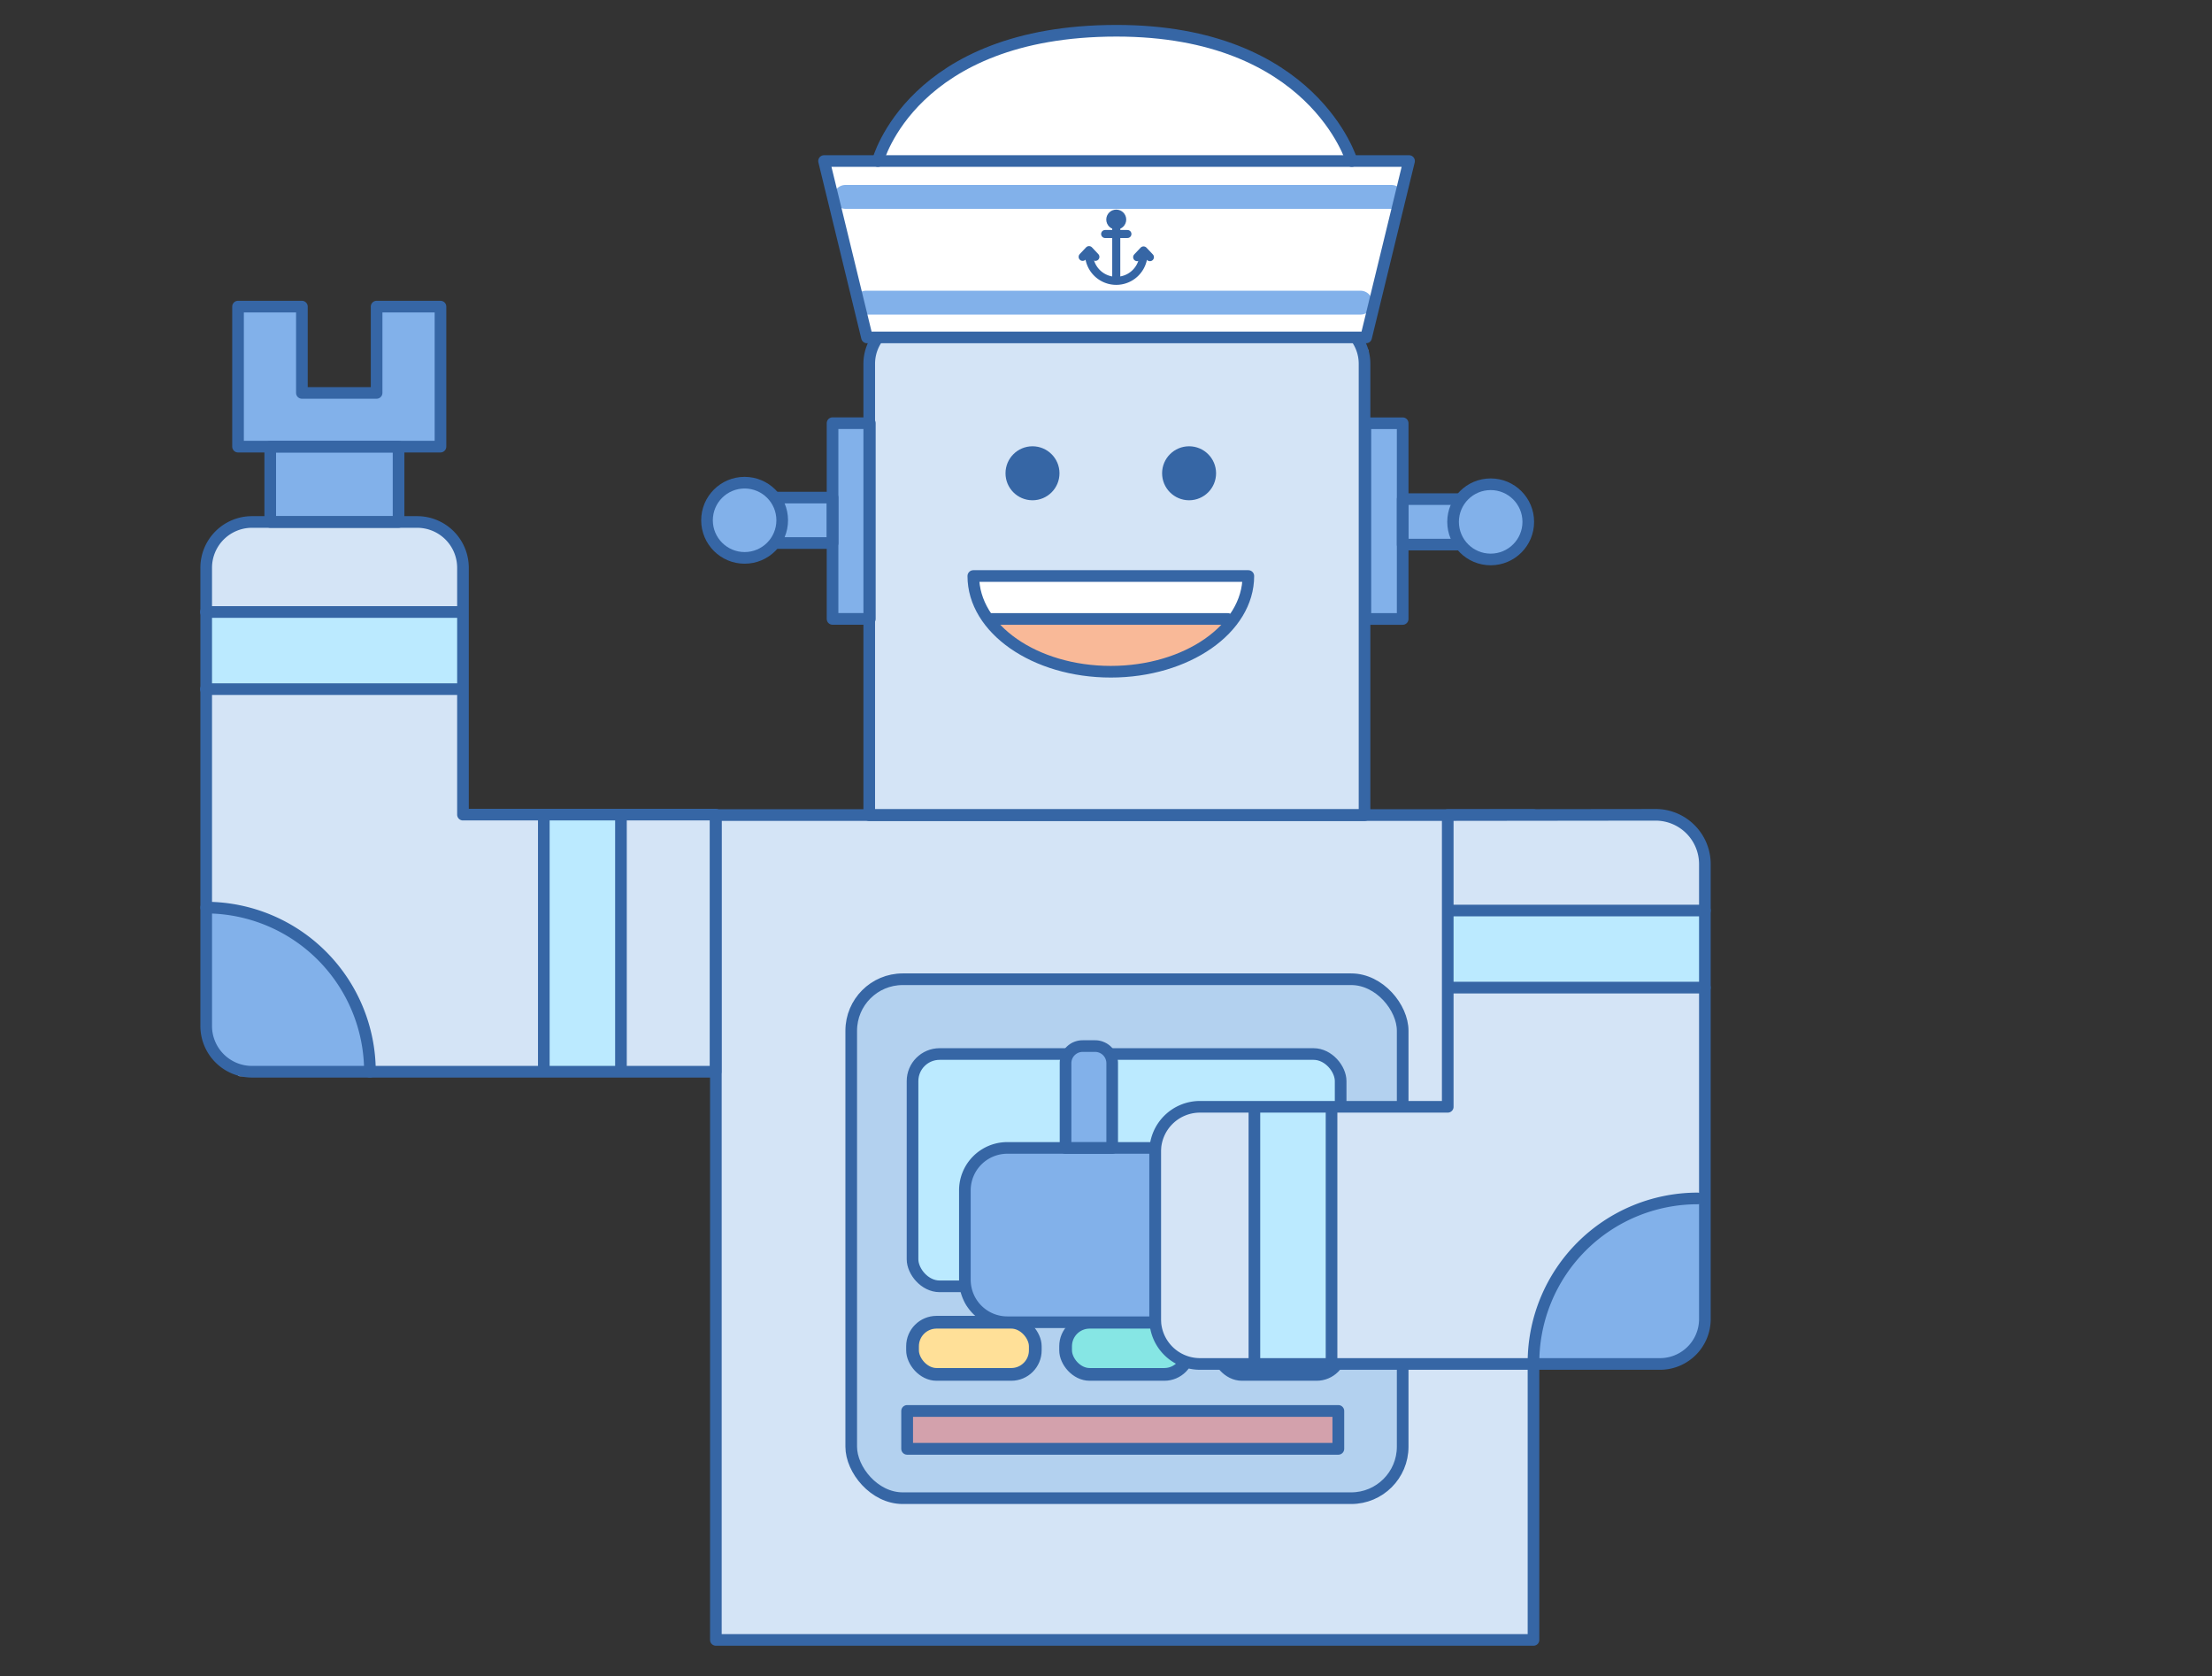 <svg xmlns="http://www.w3.org/2000/svg" viewBox="0 0 364.74 276.39"><rect x="0" y="0" width="364.74" height="276.39" fill="#333333" stroke="none"/><defs><style>.cls-1{fill:#d4e4f6;}.cls-2{fill:#f9b998;}.cls-3{fill:#fff;}.cls-4{fill:#82b1ea;}.cls-5{fill:#bbeaff;}.cls-6{fill:#b3d1ef;}.cls-13,.cls-14,.cls-7{fill:none;}.cls-10,.cls-11,.cls-12,.cls-14,.cls-15,.cls-7,.cls-9{stroke:#3666a5;}.cls-10,.cls-11,.cls-12,.cls-13,.cls-14,.cls-15,.cls-7,.cls-9{stroke-linecap:round;stroke-linejoin:round;}.cls-7{stroke-width:1.92px;}.cls-15,.cls-8{fill:#3666a5;}.cls-9{fill:#d3a1ac;stroke-width:1.94px;}.cls-10{fill:#ffe098;}.cls-10,.cls-11,.cls-12{stroke-width:2.1px;}.cls-11{fill:#ffdad2;}.cls-12{fill:#86e6e4;}.cls-13{stroke:#82b1ea;stroke-width:3.94px;}.cls-14,.cls-15{stroke-width:1.33px;}</style></defs><g id="kontur-2" data-name="kontur"><path class="cls-1" d="M33.89,100.6s-.37-7.94,1.1-10,2.41-3.51,3.7-3.88a37.56,37.56,0,0,1,5.17-.55l1-2.89-.35-10.1-5.22.35-.17-23,11.14-.17V64.68l11.5-.52.34-14.11,10.63.7S72.18,71.82,72.36,73s-7,.87-7,.87v12s6.1-.87,8.36,1.91,2.44,3.49,2.79,4.88-.35,41.45-.35,41.45l67.22.34-.52-32-5-.35-.7-12.54-9.23-.34s-8.18,8.88-11.14-3.66c0,0,.17-3.55,2.87-4.5s3.79-2,5.54-.81,3,2,3.38,2.3,8.11-.54,8.11-.54l.81-12.57,5.67.14.54-12.43s2.16-3.92,5.81-4.46,14.59-.27,14.59-.27l-.27-6.89a6.59,6.59,0,0,1,4.59-2.43c3.25-.4,2.16-.54,2.16-.54l31.08.68s2.7.54,3,1.75a80.22,80.22,0,0,1,0,8.11s12.83-.27,14.59.13,6.35,4.46,6.35,4.46l.13,7.84v4.32l5.54-.14.54,12.7,8.78.41a5.71,5.71,0,0,1,5.27-3.11c3.92,0,6,2.43,6,5.94s-1.35,5.75-5.75,5.75-6.28-1.69-6.28-1.69l-8-.14-.67,12.3-5.95.27-.27,32.55,27.61.55V270.2H118.09V177.44H39.47s-6.17-4-6-9.59S33.89,100.6,33.89,100.6Z"/><path class="cls-2" d="M170,42.58h29.59l-1-1L198.37,25s-3-6.37-6.55-6.72-14.92,0-14.92,0-3.76,1.92-4.63,3.84a31.92,31.92,0,0,0-1.83,5.15C170.44,27.65,170,42.58,170,42.58Z"/><path class="cls-3" d="M159.77,95.33h46.75s-2.41,11.23-16.25,14S168,106.76,168,106.76,160.17,100.54,159.77,95.33Z"/><path class="cls-2" d="M171.61,102.35H202.3a20.75,20.75,0,0,1-17.74,8.18c-11.81-.63-16.56-3.77-16.56-3.77l-4.29-4.64Z"/><path class="cls-4" d="M122.72,79.71,128,81.39l8.67.64.81-12.57,5.67.14.59,33.77-2.89-1.32-3,.07-.7-12.54-9.23-.34S124,92.8,121,91.12s-4.8-2.64-3.84-6.48S120.55,80,122.72,79.71Z"/><path class="cls-4" d="M246.05,79.71l-5.28,1.68L232.1,82l-.81-12.57-5.67.14L225,103.37l2.88-1.32,3,.07.7-12.54,9.23-.34s3.87,3.56,6.87,1.88,4.81-2.64,3.85-6.48S248.21,80,246.05,79.71Z"/><polygon class="cls-4" points="44.12 85.46 44.49 73.21 40.09 73.6 39.23 68.59 39.1 50.58 50.24 50.4 50.24 64.68 61.73 64.16 62.08 50.05 72.71 50.75 72.36 73.04 65.39 73.91 65.39 85.93 44.12 85.46"/><polygon class="cls-5" points="33.82 101.25 76.53 100.97 76.53 113.68 33.82 113.59 33.82 101.25"/><polygon class="cls-5" points="89.47 134.5 102.61 134.5 102.61 176.27 89.78 176.27 89.47 134.5"/><path class="cls-4" d="M38.19,150.33s11.06,1.7,15.23,7.23,6.32,8,6.55,11.28,1.13,8,1.13,8l-20.66.23s-5-1.47-6.09-6,0-21.33,0-21.33Z"/><path class="cls-6" d="M140.66,167s.7-4,4.4-4.75,12.13-.7,12.13-.7l68.06-.17s4.57,1.58,5.63,4.39.7,10.2.7,10.2l-.35,64.37s0,2.64-3.52,4.57-9,2.11-9,2.11l-71.05-.35s-7.91-2.82-7.91-7.21S140.66,167,140.66,167Z"/><path class="cls-5" d="M158.38,174.05l60.86-.08s2.25,2.26,2.25,4.52S221,209,221,209s.23,3.38-4.74,3.38-61.39-.45-61.39-.45-4.29.23-4.51-5.87,0-28.89,0-28.89S150.57,173.9,158.38,174.05Z"/><path class="cls-7" d="M150.61,52.7h67.13A7.27,7.27,0,0,1,225,60v74.4a0,0,0,0,1,0,0H143.33a0,0,0,0,1,0,0V60A7.27,7.27,0,0,1,150.61,52.7Z"/><rect class="cls-7" x="118.04" y="134.38" width="134.82" height="136"/><path class="cls-7" d="M76.34,134.31V93.62a7.55,7.55,0,0,0-7.56-7.56H41.51A7.55,7.55,0,0,0,34,93.62v75.52a7.55,7.55,0,0,0,7.56,7.56H118V134.31Z"/><rect class="cls-7" x="44.56" y="73.64" width="21.16" height="12.42"/><polygon class="cls-7" points="62.1 50.55 62.1 64.78 49.78 64.78 49.78 50.55 39.25 50.55 39.25 64.78 39.25 73.64 49.78 73.64 62.1 73.64 72.63 73.64 72.63 64.78 72.63 50.55 62.1 50.55"/><path class="cls-7" d="M167.32,42.95H201a3.47,3.47,0,0,1,3.47,3.47V52.7a0,0,0,0,1,0,0H163.85a0,0,0,0,1,0,0V46.42A3.47,3.47,0,0,1,167.32,42.95Z"/><path class="cls-7" d="M180,18.09h8.93a9.6,9.6,0,0,1,9.6,9.6V42.95a0,0,0,0,1,0,0H170.39a0,0,0,0,1,0,0V27.69A9.6,9.6,0,0,1,180,18.09Z"/><rect class="cls-7" x="225.14" y="69.78" width="6.15" height="32.27"/><polyline class="cls-7" points="240.36 89.79 231.29 89.79 231.29 82.29 240.36 82.29"/><rect class="cls-7" x="137.29" y="69.78" width="6.15" height="32.27" transform="translate(280.72 171.82) rotate(180)"/><polyline class="cls-7" points="128.12 82.04 137.29 82.04 137.29 89.53 128.12 89.53"/><circle class="cls-8" cx="170.25" cy="78.03" r="4.45"/><circle class="cls-8" cx="196.07" cy="78.03" r="4.45"/><path class="cls-7" d="M183.16,110.75c12.53,0,22.68-7.07,22.68-15.78H160.49C160.49,103.68,170.64,110.75,183.16,110.75Z"/><circle class="cls-7" cx="122.78" cy="85.78" r="6.2"/><circle class="cls-7" cx="245.8" cy="86.04" r="6.2"/><line class="cls-7" x1="163.41" y1="102.05" x2="202.45" y2="102.05"/><path class="cls-7" d="M182.25,22.06s-6.65-.54-6.65,6.24V43"/><line class="cls-7" x1="192.62" y1="32.5" x2="192.62" y2="42.95"/><line class="cls-7" x1="33.95" y1="100.9" x2="75.99" y2="100.9"/><line class="cls-7" x1="33.95" y1="113.62" x2="75.99" y2="113.62"/><line class="cls-7" x1="102.39" y1="134.38" x2="102.39" y2="176.43"/><line class="cls-7" x1="89.67" y1="134.38" x2="89.67" y2="176.43"/><path class="cls-7" d="M34,149.64A27.07,27.07,0,0,1,61,176.7"/><rect class="cls-7" x="140.36" y="161.45" width="90.93" height="85.56" rx="8.49"/><rect class="cls-7" x="150.47" y="173.78" width="70.59" height="38.3" rx="4.46"/><rect class="cls-9" x="149.58" y="232.63" width="71.1" height="6.24"/><rect class="cls-10" x="150.47" y="218" width="20.24" height="8.6" rx="3.96"/><rect class="cls-11" x="200.82" y="218" width="20.24" height="8.6" rx="3.96"/><rect class="cls-12" x="175.71" y="218" width="20.24" height="8.6" rx="3.96"/><path class="cls-1" d="M238.51,135.06l.17,46.75-43.22.81s-2.73,1-3.54,2.57a49.08,49.08,0,0,0-1.92,5.3l-5.95-1.93-1.12-13.17s.48-3-.81-3.54-5.78.16-6.1,1.13S175.7,189,175.7,189l-12.53.65s-2.89,1.76-3.54,3.69S159,208.8,159,208.8s-.8,4,1.13,5.79a15,15,0,0,0,5.78,3.21c1.28.32,25.06-.16,25.06-.16s-.16,5.46,2.73,6.43,28,.8,28,.8h53s2.57.16,4.66-3.53,1.61-8.84,1.61-8.84V143.1s.32-9-8-9S238.51,135.06,238.51,135.06Z"/><path class="cls-4" d="M189.94,189.67l-5.73-.24L183.12,178s-.12-5.48-2.07-5.6-4.45-1.6-5,.6S175.7,189,175.7,189s-7.69-.1-11,.76-4.22,1.57-5.1,3.58-.51,17-.51,17-1.46,4.87,1.59,5.85a57.42,57.42,0,0,0,9,1.82c.61,0,21.24-.41,21.24-.41Z"/><polygon class="cls-5" points="206.89 182.59 219.68 183.52 219.58 224.77 206.69 224.66 206.89 182.59"/><polygon class="cls-5" points="238.5 162.22 281.01 162.41 281.11 150 239.43 150.09 238.5 162.22"/><path class="cls-4" d="M252.91,224.11s2.79-16.19,7.6-19.43,7.48-4.91,11.83-5.7,8.83-1.22,8.83-1.22-.9,22.44-1,23.23-2.23,2.9-3.35,3.35a40.17,40.17,0,0,1-5.92.78Z"/><path class="cls-7" d="M238.72,134.38v48.1H197.87a7.39,7.39,0,0,0-7.39,7.4v27.6a7.39,7.39,0,0,0,7.39,7.4h75.85a7.4,7.4,0,0,0,7.4-7.4v-75a8.13,8.13,0,0,0-8.13-8.14Z"/><path class="cls-7" d="M166.1,189.26h24.37a0,0,0,0,1,0,0V218a0,0,0,0,1,0,0H166.1a7,7,0,0,1-7-7V196.21A7,7,0,0,1,166.1,189.26Z"/><path class="cls-7" d="M178.52,172.47h2.05a2.82,2.82,0,0,1,2.82,2.82v14a0,0,0,0,1,0,0h-7.69a0,0,0,0,1,0,0v-14A2.82,2.82,0,0,1,178.52,172.47Z"/><line class="cls-7" x1="219.56" y1="182.6" x2="219.56" y2="224.65"/><line class="cls-7" x1="206.84" y1="182.6" x2="206.84" y2="224.65"/><line class="cls-7" x1="281.12" y1="162.83" x2="239.07" y2="162.83"/><line class="cls-7" x1="281.12" y1="150.12" x2="239.07" y2="150.12"/><path class="cls-7" d="M252.86,224.65a27.07,27.07,0,0,1,27.06-27.06"/></g><g id="farbe-3" data-name="farbe"><path class="cls-3" d="M177.5,4.52c.33.49,22.47.33,28.71,4.1a39.22,39.22,0,0,1,11.64,10.17,35.21,35.21,0,0,1,4.43,7.88l9.85.16-7.06,28.71-81.53.33L136,27l8.36-.65s8.7-14.11,17.06-16.73S177.5,4.52,177.5,4.52Z"/><line class="cls-13" x1="139.42" y1="32.46" x2="229.42" y2="32.46"/><line class="cls-13" x1="142.81" y1="49.9" x2="224.33" y2="49.9"/></g><g id="kontur-3" data-name="kontur"><line class="cls-14" x1="182.23" y1="38.58" x2="185.9" y2="38.58"/><line class="cls-14" x1="184.06" y1="46.06" x2="184.06" y2="37.22"/><path class="cls-14" d="M188.56,41.8a4.5,4.5,0,0,1-9,0"/><polyline class="cls-14" points="180.62 42.35 179.57 41.24 178.52 42.35"/><polyline class="cls-14" points="189.61 42.4 188.56 41.29 187.51 42.4"/><circle class="cls-15" cx="184.06" cy="36.2" r="0.98"/><polygon class="cls-7" points="232.34 26.55 135.88 26.55 142.96 55.63 225.26 55.63 232.34 26.55"/><path class="cls-7" d="M144.75,26.55s5.59-21.48,39.36-21.48c32.42,0,38.78,21.48,38.78,21.48"/></g></svg>